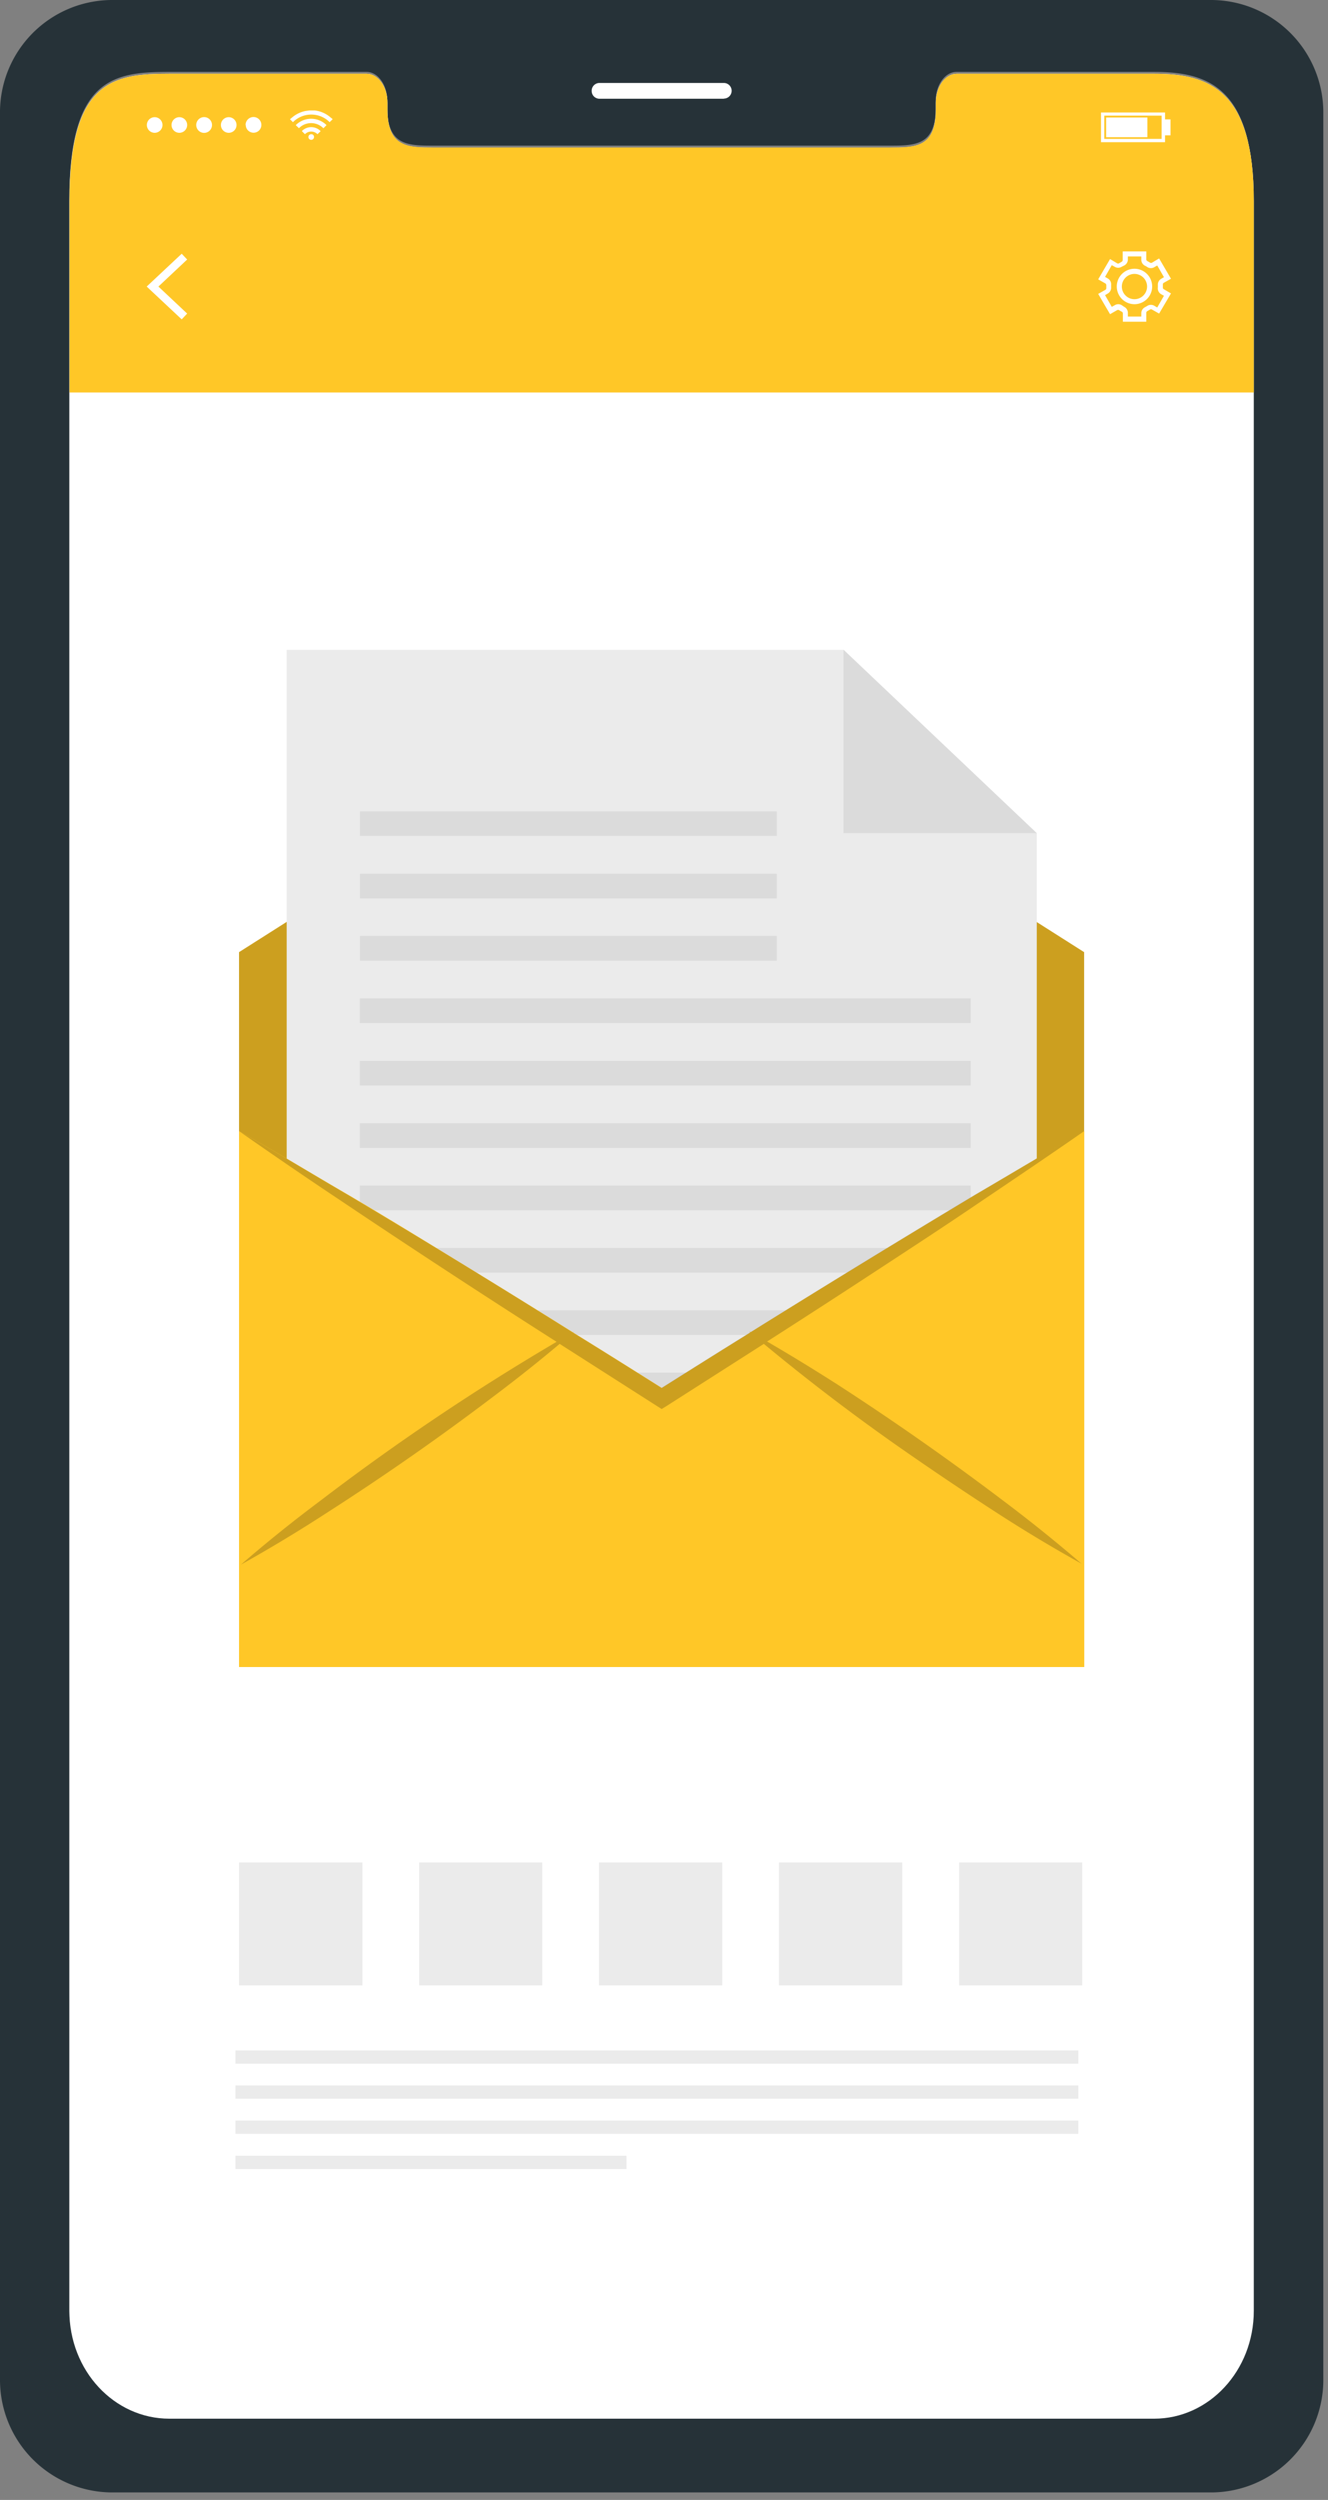 <svg xmlns="http://www.w3.org/2000/svg" width="85" height="160" fill="none"><rect width="100%" height="100%" fill="#808080" stroke="none"/><path fill="#263238" d="M77.57 0H7.13A7.19 7.19 0 0 0 0 7.26v145a7.2 7.2 0 0 0 7.13 7.26h70.44a7.2 7.2 0 0 0 7.13-7.26v-145A7.2 7.2 0 0 0 77.57 0Zm2.67 147.78c0 3.81-2.86 6.9-6.38 6.9H10.83c-3.53 0-6.39-3.09-6.39-6.9V12.75c0-7.77 2.86-8.15 6.4-8.15h12.62c.73 0 1.33.83 1.33 1.86v.43c0 2.43 1.33 2.43 2.95 2.43h29.2c1.63 0 2.95 0 2.95-2.43v-.43c0-1.03.6-1.86 1.34-1.86h12.62c3.53 0 6.38 1.03 6.38 8.15l.01 135.03Z"/><path fill="#fff" d="M80.25 12.87V147.9c0 3.82-2.86 6.9-6.38 6.9H10.84c-3.54 0-6.4-3.08-6.4-6.9V12.87c0-7.77 2.86-8.15 6.4-8.15h12.62c.74 0 1.34.83 1.34 1.86v.44c0 2.42 1.32 2.43 2.95 2.43h29.2c1.64 0 2.95 0 2.95-2.43v-.44c0-1.03.6-1.86 1.34-1.86h12.63c3.54 0 6.38 1.03 6.38 8.15Z"/><path fill="#FFC727" d="M80.25 12.87v12.25H4.45V12.87c0-7.77 2.86-8.15 6.39-8.15h12.63c.73 0 1.33.83 1.33 1.86v.44c0 2.41 1.33 2.42 2.95 2.42h29.2c1.64 0 2.95 0 2.95-2.42v-.44c0-1.03.6-1.86 1.34-1.86h12.63c3.54 0 6.38 1.03 6.38 8.15Z"/><path fill="#fff" d="M46.33 6.32h-7.96a.5.5 0 0 1-.5-.51.5.5 0 0 1 .5-.5h7.96a.5.5 0 0 1 .5.5.5.5 0 0 1-.5.5ZM21.29 7.63l-.12.12a.52.52 0 0 0-.07.07 1.66 1.66 0 0 0-2.35 0l-.07-.07-.12-.12.16-.13a1.86 1.86 0 0 1 .85-.4l.23-.03h.35a1.85 1.85 0 0 1 1 .44l.14.11v.01Z"/><path fill="#fff" d="m19.13 8.2-.2-.19a1.39 1.39 0 0 1 1.97 0l-.2.2a1.1 1.1 0 0 0-.79-.33 1.08 1.08 0 0 0-.78.33Z"/><path fill="#fff" d="m20.52 8.4-.2.19a.56.56 0 0 0-.4-.17.55.55 0 0 0-.4.17l-.2-.2a.84.84 0 0 1 1.2 0Z"/><path fill="#fff" d="M20.1 8.76a.18.18 0 1 1-.18-.17.17.17 0 0 1 .18.17ZM9.4 8a.5.5 0 1 1 1 0 .5.5 0 0 1-1 0Zm1.58 0a.5.5 0 1 1 1 0 .5.5 0 0 1-1 0Zm1.58 0a.5.5 0 1 1 1.01 0 .5.5 0 0 1-1.01 0Zm1.58 0a.5.5 0 1 1 1 0 .5.5 0 0 1-1 0Zm1.58 0a.5.5 0 1 1 1.01-.01.5.5 0 0 1-1 .01Zm58.84 1.1h-4.09V7.2h4.1v1.9Zm-3.88-.21h3.67V7.4h-3.67v1.48Z"/><path fill="#fff" d="M73.45 7.52H70.8v1.26h2.64V7.52Zm1.47.12h-.36v1.02h.36V7.64Zm-63.29 12.8-2.24-2.1 2.24-2.1.35.37-1.84 1.73 1.84 1.73-.35.37Zm61.74.15h-1.5v-.54a.12.12 0 0 0-.07-.1 1.55 1.55 0 0 1-.17-.1.13.13 0 0 0-.13 0l-.45.26-.76-1.3.46-.26a.13.13 0 0 0 .06-.1v-.2a.14.14 0 0 0-.06-.11l-.46-.26.76-1.3.45.27a.12.12 0 0 0 .13 0l.17-.1a.13.13 0 0 0 .06-.1v-.56h1.51v.5a.12.12 0 0 0 .07.12l.17.1a.13.13 0 0 0 .13 0l.45-.27.76 1.3-.46.26a.11.11 0 0 0-.06.1v.2a.11.11 0 0 0 .06.11l.46.27-.76 1.29-.46-.26a.12.12 0 0 0-.12 0l-.17.1a.12.12 0 0 0-.07.1v.58Zm-1.18-.33h.86v-.2a.43.43 0 0 1 .24-.4l.14-.08a.43.43 0 0 1 .47 0l.17.1.43-.75-.18-.1a.43.43 0 0 1-.21-.43v-.16a.43.43 0 0 1 .22-.4l.17-.1-.43-.75-.17.1a.43.43 0 0 1-.47 0 .71.71 0 0 0-.14-.08.43.43 0 0 1-.24-.4v-.2h-.86v.19a.43.43 0 0 1-.25.4l-.14.07a.43.43 0 0 1-.46 0l-.18-.1-.43.75.17.1a.43.43 0 0 1 .22.41v.16a.43.43 0 0 1-.22.4l-.17.1.43.75.18-.1a.43.43 0 0 1 .47 0l.13.09a.43.43 0 0 1 .25.39v.24Zm.43-.79a1.13 1.13 0 1 1-.01-2.27 1.13 1.13 0 0 1 0 2.27Zm0-1.94a.81.81 0 1 0-.01 1.62.81.81 0 0 0 0-1.62Z"/><path fill="#FFC727" d="M69.4 106.69H15.3V60.94l27.05-17.18 27.04 17.18v45.75Z"/><path fill="#000" d="M69.4 106.69H15.3V60.94l27.05-17.18 27.04 17.18v45.75Z" opacity=".2"/><path fill="#EBEBEB" d="M66.35 103.19h-48v-61.6H54l12.36 11.73v49.87Z"/><path fill="#DBDBDB" d="m53.99 41.59 12.36 11.73H53.99V41.6ZM23.04 53.5h26.68v-1.57H23.04v1.58Zm0 4h26.68v-1.58H23.04v1.58Zm0 3.99h26.68V59.9H23.04v1.58Zm0 3.99h39.09V63.9h-39.1v1.58Zm0 3.99h39.09V67.9h-39.1v1.58Zm0 4h39.09v-1.58h-39.1v1.58Zm0 3.99h39.09v-1.58h-39.1v1.58Zm0 3.99h39.09v-1.58h-39.1v1.58Zm0 3.99h39.09v-1.58h-39.1v1.58Zm0 3.99h39.09v-1.58h-39.1v1.58Zm0 4h39.09v-1.58h-39.1v1.58Zm0 3.99h39.09v-1.58h-39.1v1.58Z"/><path fill="#FFC727" d="M69.4 72.39v34.3H15.3v-34.3c2.33 1.3 4.61 2.7 6.92 4.04 2.3 1.35 4.58 2.75 6.85 4.14a864.9 864.9 0 0 1 7.6 4.7l.08-.05c-.03 0-.04.04-.07.06 1.9 1.17 3.79 2.36 5.68 3.55 1.89-1.19 3.78-2.38 5.67-3.55-.02 0-.04-.04-.07-.06l.09.04a979.38 979.38 0 0 1 14.44-8.83c2.3-1.35 4.58-2.73 6.9-4.04Z"/><g fill="#000" opacity=".2"><path d="M69.4 72.39c-2.2 1.53-4.41 3.02-6.62 4.51-2.2 1.5-4.44 2.96-6.67 4.42a804.16 804.16 0 0 1-7.01 4.54l-.21.15-6.23 3.98-.31.19-.3-.19-6.23-3.98-.21-.14a694.72 694.72 0 0 1-13.7-8.96 324.83 324.83 0 0 1-6.6-4.51c2.32 1.3 4.6 2.7 6.9 4.04a706.22 706.22 0 0 1 14.45 8.84c1.9 1.17 3.79 2.36 5.68 3.55 1.89-1.19 3.78-2.38 5.67-3.55a974.44 974.44 0 0 1 14.44-8.84c2.34-1.36 4.62-2.74 6.94-4.05Z"/><path d="M36.74 85.24c-.02 0-.04.04-.06.06l-.87.72a98.3 98.3 0 0 1-4.15 3.3A165.12 165.12 0 0 1 21 96.77a97.27 97.27 0 0 1-5.58 3.37 90.55 90.55 0 0 1 5.07-4.08 150.85 150.85 0 0 1 15.1-10.16l1.05-.6.1-.05Zm32.52 14.86a93.96 93.96 0 0 1-5.57-3.35 213.6 213.6 0 0 1-5.4-3.62 133.65 133.65 0 0 1-9.4-7.12l-.87-.73c-.02 0-.04-.04-.06-.06l.08.04 1.06.6c1.5.87 2.98 1.78 4.44 2.71a175.34 175.34 0 0 1 10.65 7.46 97.32 97.32 0 0 1 5.07 4.08Z"/></g><path fill="#EBEBEB" d="M23.2 119.2h-7.9v7.87h7.9v-7.88Zm11.51 0h-7.88v7.87h7.88v-7.88Zm11.52 0h-7.89v7.87h7.89v-7.88Zm11.52 0h-7.89v7.87h7.89v-7.88Zm11.52 0h-7.88v7.87h7.88v-7.88Zm-.25 12.03H15.07v.85h53.95v-.85Zm0 2.24H15.07v.85h53.95v-.85Zm0 2.25H15.07v.85h53.95v-.85Zm-28.91 2.25H15.07v.85H40.1v-.85Z"/></svg>